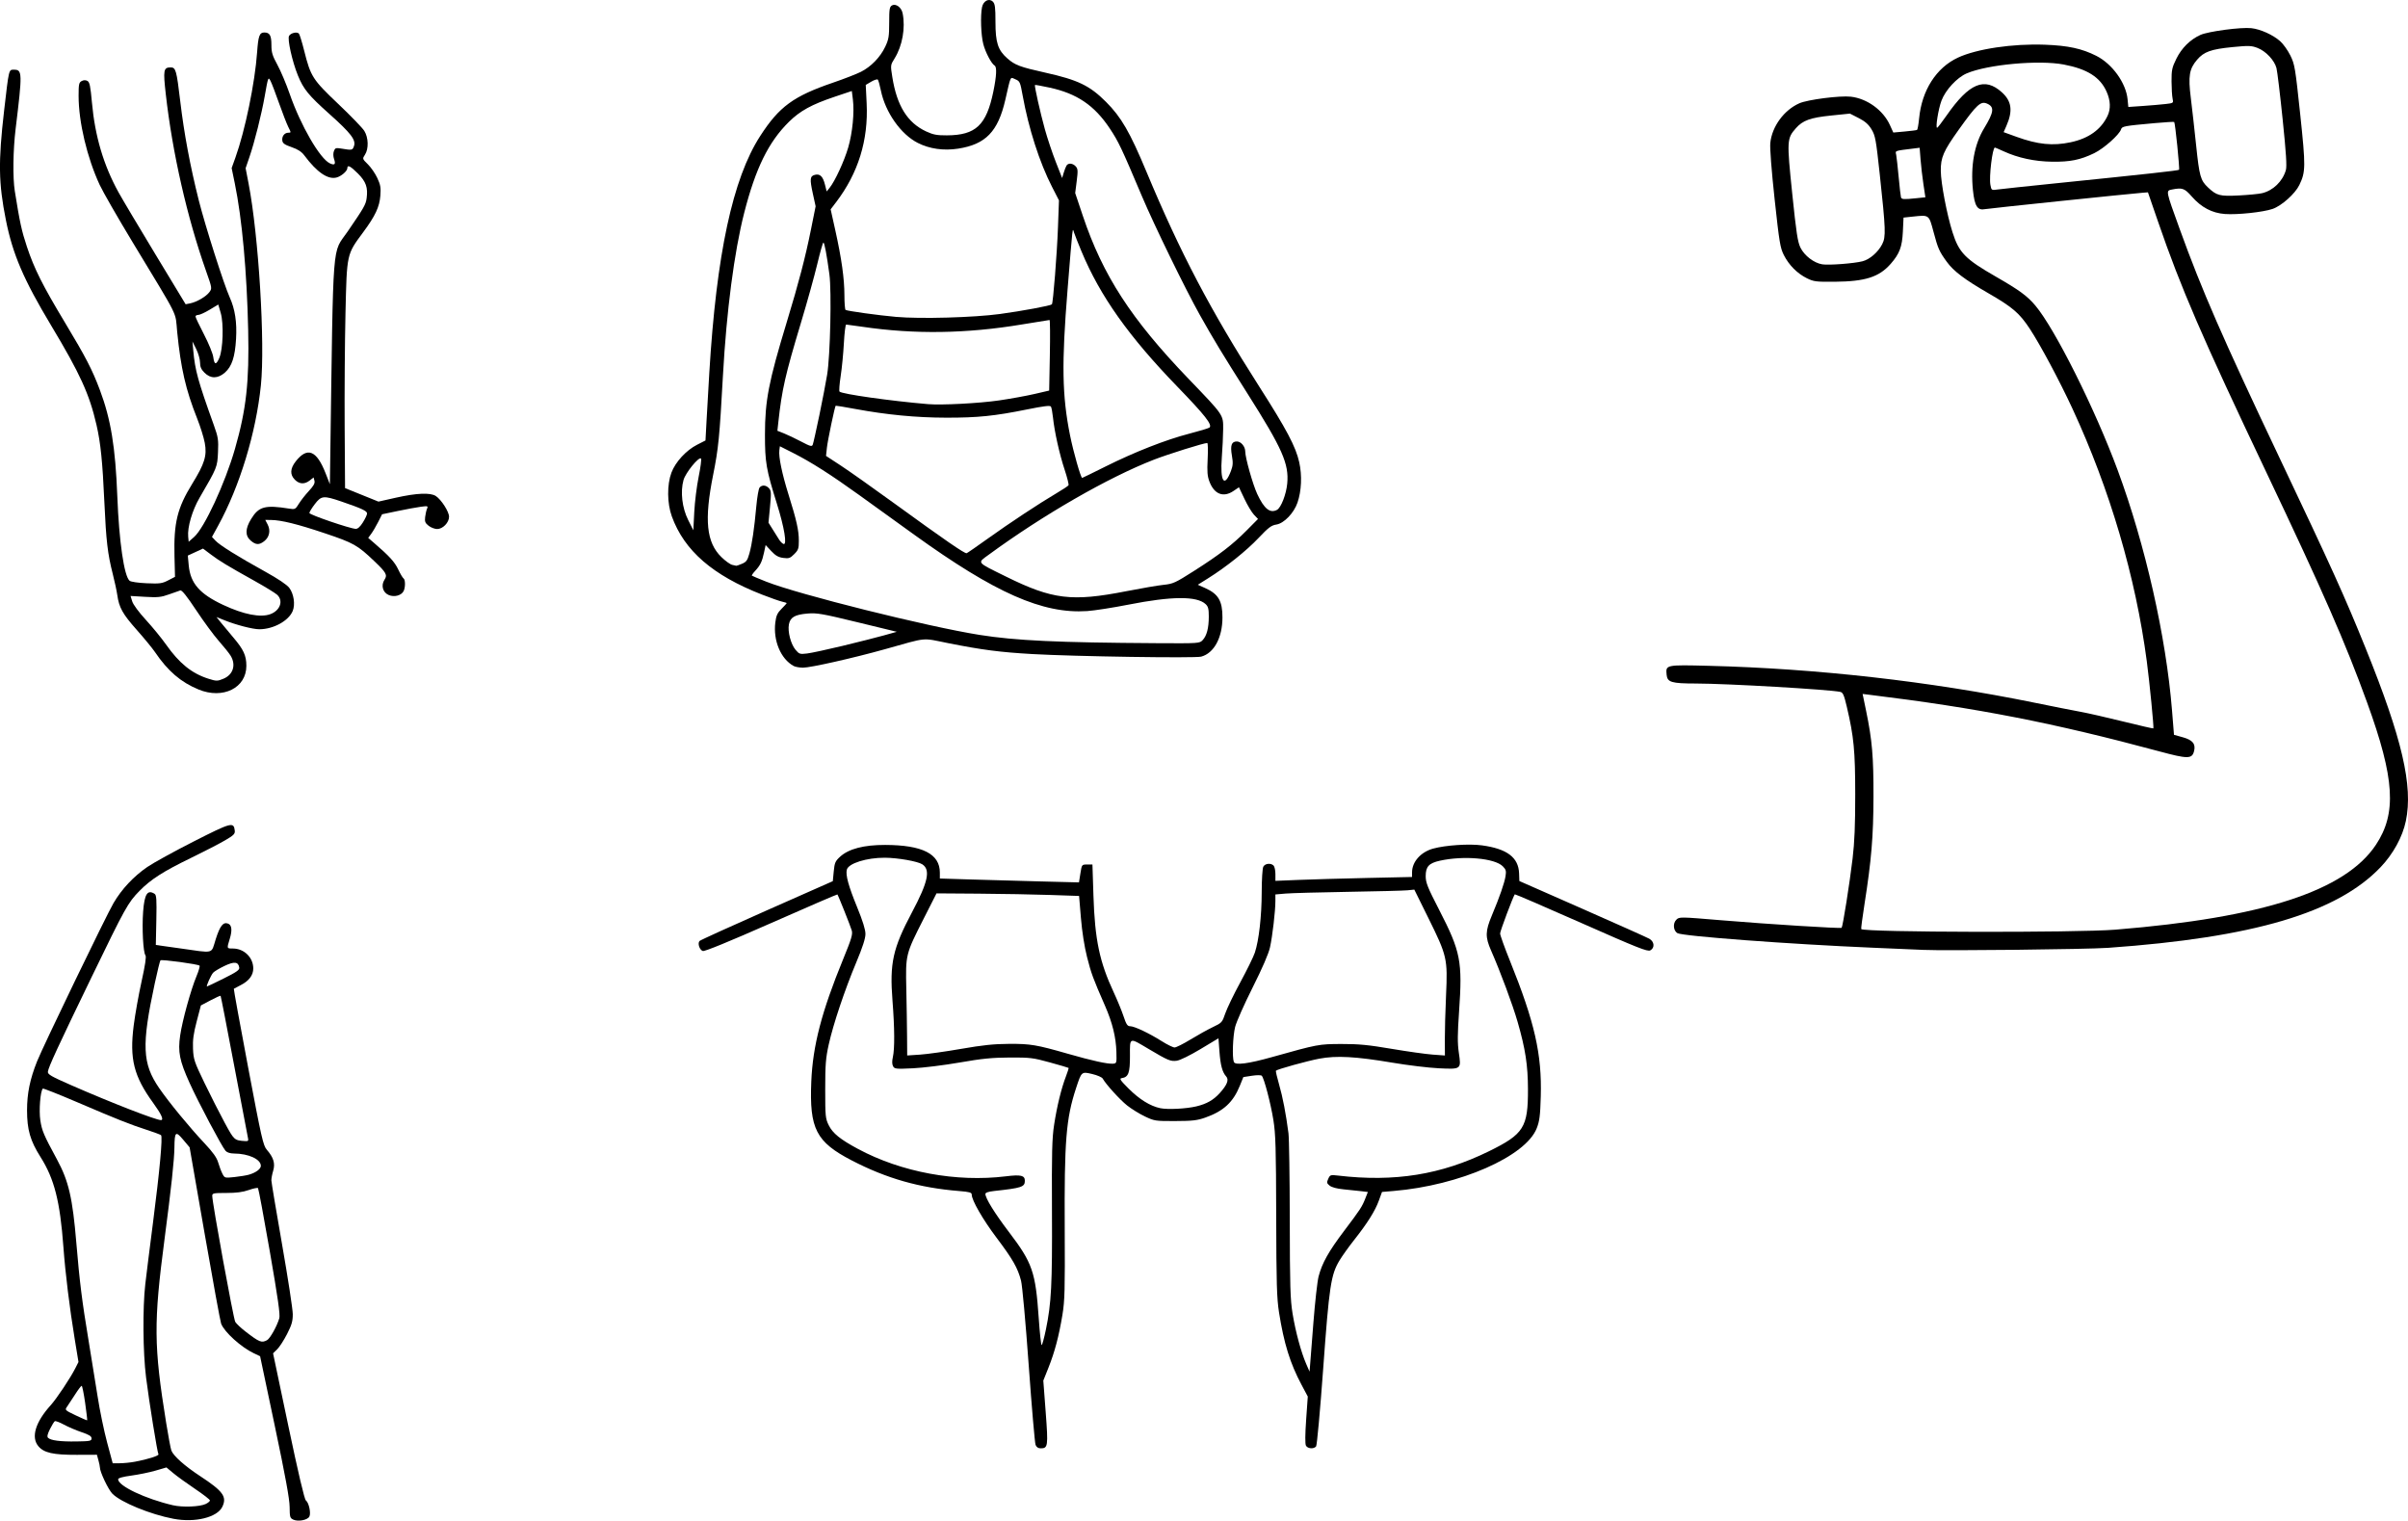 <?xml version="1.0" encoding="UTF-8" standalone="no"?>
<!-- Created with Inkscape (http://www.inkscape.org/) -->

<svg
   width="419.628mm"
   height="264.969mm"
   viewBox="0 0 419.628 264.969"
   version="1.1"
   id="svg5049"
   xml:space="preserve"
   inkscape:version="1.2.2 (b0a8486541, 2022-12-01)"
   sodipodi:docname="icons-physio-kozalla.svg"
   xmlns:inkscape="http://www.inkscape.org/namespaces/inkscape"
   xmlns:sodipodi="http://sodipodi.sourceforge.net/DTD/sodipodi-0.dtd"
   xmlns="http://www.w3.org/2000/svg"
   xmlns:svg="http://www.w3.org/2000/svg"><sodipodi:namedview
     id="namedview5051"
     pagecolor="#ffffff"
     bordercolor="#000000"
     borderopacity="0.25"
     inkscape:showpageshadow="2"
     inkscape:pageopacity="0.0"
     inkscape:pagecheckerboard="0"
     inkscape:deskcolor="#d1d1d1"
     inkscape:document-units="mm"
     showgrid="false"
     inkscape:zoom="0.59241723"
     inkscape:cx="701.3638"
     inkscape:cy="489.51986"
     inkscape:window-width="1534"
     inkscape:window-height="831"
     inkscape:window-x="66"
     inkscape:window-y="32"
     inkscape:window-maximized="1"
     inkscape:current-layer="layer1" /><defs
     id="defs5046" /><g
     inkscape:label="Layer 1"
     inkscape:groupmode="layer"
     id="layer1"
     transform="translate(115.386,-52.532)"><path
       style="fill:#000000;stroke-width:0.265"
       d="m -80.793,172.674 c -3.087,-1.27 -5.346,-3.212 -7.595,-6.53 -0.444,-0.655 -1.871,-2.392 -3.172,-3.859 -2.466,-2.783 -3.076,-3.877 -3.387,-6.073 -0.102,-0.722 -0.461,-2.39 -0.797,-3.706 -0.878,-3.44 -1.149,-5.761 -1.449,-12.378 -0.324,-7.157 -0.655,-10.425 -1.372,-13.54 -1.239,-5.382 -2.853,-8.921 -7.919,-17.359 -4.791,-7.979 -6.683,-12.392 -7.875,-18.36 -1.282,-6.417 -1.342,-10.122 -0.31,-19.05 0.847,-7.33 0.803,-7.144 1.706,-7.144 1.481,0 1.496,0.496 0.3,10.319 -0.45,3.693 -0.514,8.505 -0.145,10.817 0.88,5.508 1.195,6.954 2.115,9.716 1.286,3.859 2.708,6.695 6.622,13.201 3.65,6.067 4.753,8.196 6.096,11.774 1.906,5.076 2.704,9.943 3.034,18.521 0.304,7.874 1.183,13.911 2.143,14.708 0.223,0.185 1.489,0.371 2.959,0.434 2.299,0.1 2.695,0.047 3.76,-0.504 l 1.191,-0.615 -0.089,-3.572 c -0.145,-5.851 0.479,-8.402 3.094,-12.648 2.17,-3.523 2.592,-4.899 2.184,-7.114 -0.173,-0.941 -0.773,-2.862 -1.333,-4.27 -1.984,-4.986 -2.84,-8.7 -3.476,-15.074 -0.373,-3.742 0.576,-1.831 -7.788,-15.663 -2.596,-4.293 -5.167,-8.771 -5.714,-9.951 -2.205,-4.76 -3.675,-10.961 -3.677,-15.506 -9.4e-4,-2.036 0.061,-2.339 0.528,-2.589 0.347,-0.186 0.693,-0.196 1.003,-0.029 0.392,0.21 0.53,0.866 0.794,3.78 0.531,5.861 2.015,10.874 4.623,15.617 0.616,1.12 3.501,5.971 6.412,10.78 l 5.292,8.743 0.794,-0.158 c 1.141,-0.227 2.785,-1.187 3.348,-1.956 0.478,-0.653 0.47,-0.702 -0.591,-3.704 -3.294,-9.32 -5.847,-20.528 -7.006,-30.76 -0.481,-4.247 -0.4,-4.694 0.847,-4.694 0.891,0 1.029,0.492 1.676,5.953 0.659,5.566 1.728,11.274 3.219,17.198 1.119,4.446 4.381,14.676 5.4,16.933 0.923,2.044 1.271,4.333 1.1,7.226 -0.186,3.148 -0.734,4.805 -1.939,5.863 -1.234,1.084 -2.495,1.094 -3.561,0.028 -0.583,-0.583 -0.774,-1.022 -0.777,-1.786 -0.002,-0.557 -0.301,-1.608 -0.664,-2.335 l -0.661,-1.323 0.144,1.573 c 0.318,3.486 0.805,5.252 3.571,12.961 0.771,2.147 0.838,2.582 0.741,4.763 -0.116,2.601 -0.144,2.671 -3.212,7.936 -1.281,2.198 -2.144,5.148 -1.984,6.787 l 0.085,0.879 0.949,-0.836 c 1.788,-1.575 5.404,-9.374 7.118,-15.353 1.973,-6.883 2.502,-11.633 2.302,-20.693 -0.225,-10.181 -1.067,-19.42 -2.331,-25.56 l -0.55,-2.673 0.655,-1.825 c 1.691,-4.711 3.403,-13.018 3.783,-18.361 0.204,-2.864 0.415,-3.44 1.259,-3.44 0.942,0 1.234,0.516 1.234,2.182 0,1.303 0.165,1.848 1.043,3.453 0.574,1.048 1.54,3.335 2.146,5.081 1.907,5.493 5.276,11.302 7.011,12.093 0.833,0.38 1.038,0.159 0.714,-0.77 -0.154,-0.441 -0.165,-0.996 -0.029,-1.365 0.203,-0.548 0.348,-0.603 1.22,-0.458 1.963,0.326 2.016,0.317 2.276,-0.407 0.385,-1.073 -0.494,-2.225 -4.289,-5.618 -3.621,-3.237 -4.502,-4.315 -5.472,-6.693 -0.999,-2.449 -1.875,-6.382 -1.541,-6.916 0.316,-0.504 1.358,-0.746 1.708,-0.396 0.126,0.126 0.542,1.476 0.924,2.999 1.126,4.493 1.47,5.029 5.942,9.273 2.176,2.065 4.218,4.177 4.537,4.693 0.725,1.173 0.777,3.125 0.111,4.142 -0.468,0.714 -0.467,0.717 0.515,1.685 0.541,0.533 1.28,1.608 1.642,2.39 0.551,1.187 0.637,1.691 0.526,3.07 -0.158,1.969 -0.881,3.511 -2.969,6.335 -2.923,3.953 -2.865,3.686 -3.109,14.139 -0.117,4.999 -0.181,13.902 -0.143,19.785 l 0.069,10.696 2.91,1.176 2.91,1.176 3.043,-0.683 c 3.626,-0.813 6.006,-0.912 6.957,-0.289 0.954,0.625 2.304,2.738 2.304,3.607 0,1.016 -1.088,2.142 -2.068,2.142 -0.424,0 -1.095,-0.255 -1.492,-0.567 -0.602,-0.473 -0.702,-0.725 -0.608,-1.521 0.062,-0.525 0.212,-1.181 0.333,-1.459 0.204,-0.47 0.129,-0.493 -1.082,-0.333 -0.716,0.095 -2.528,0.428 -4.028,0.741 l -2.727,0.569 -0.678,1.339 c -0.373,0.736 -0.917,1.662 -1.21,2.058 l -0.532,0.719 1.024,0.881 c 2.667,2.297 3.585,3.303 4.2,4.603 0.366,0.774 0.785,1.481 0.93,1.57 0.339,0.209 0.342,1.609 0.005,2.238 -0.405,0.757 -1.616,1.07 -2.578,0.665 -1.043,-0.439 -1.388,-1.68 -0.74,-2.669 0.542,-0.827 0.319,-1.235 -1.764,-3.222 -2.936,-2.802 -3.61,-3.183 -8.599,-4.859 -4.799,-1.612 -7.626,-2.311 -9.416,-2.33 l -0.999,-0.011 0.42,0.813 c 0.537,1.038 0.301,2.183 -0.595,2.888 -0.884,0.696 -1.472,0.672 -2.363,-0.095 -0.99,-0.851 -0.969,-2.055 0.066,-3.755 1.335,-2.193 2.43,-2.491 6.663,-1.814 0.986,0.158 1.067,0.116 1.662,-0.854 0.344,-0.561 1.13,-1.562 1.747,-2.226 0.837,-0.9 1.083,-1.352 0.971,-1.782 l -0.151,-0.576 -0.667,0.525 c -0.896,0.705 -1.807,0.661 -2.592,-0.124 -0.89,-0.89 -0.837,-1.95 0.16,-3.217 2.01,-2.554 3.622,-1.912 5.181,2.064 l 0.756,1.93 0.07,-4.892 c 0.558,-38.875 0.265,-35.105 3.048,-39.168 2.846,-4.155 3.139,-4.67 3.286,-5.765 0.251,-1.875 -0.11,-2.902 -1.514,-4.307 -1.307,-1.307 -1.847,-1.582 -1.847,-0.942 0,0.508 -1.075,1.433 -1.904,1.639 -1.51,0.375 -3.406,-0.931 -5.581,-3.842 -0.496,-0.665 -1.125,-1.075 -2.226,-1.455 -1.206,-0.416 -1.553,-0.659 -1.621,-1.139 -0.106,-0.746 0.375,-1.375 1.05,-1.375 0.493,0 0.493,-0.018 -0.002,-0.992 -0.277,-0.546 -1.007,-2.421 -1.622,-4.167 -0.615,-1.746 -1.275,-3.473 -1.465,-3.836 -0.417,-0.796 -0.43,-0.762 -1.03,2.646 -0.553,3.142 -1.769,7.985 -2.653,10.565 l -0.673,1.966 0.514,2.665 c 1.758,9.113 2.902,27.852 2.147,35.174 -0.856,8.303 -3.691,17.607 -7.456,24.466 l -1.068,1.946 0.617,0.659 c 0.747,0.798 3.898,2.761 8.653,5.39 2.247,1.243 3.78,2.273 4.2,2.824 0.79,1.036 1.067,2.903 0.597,4.036 -0.715,1.725 -3.376,3.178 -5.822,3.178 -1.132,0 -4.044,-0.751 -6.047,-1.559 l -1.417,-0.572 0.801,0.999 c 0.441,0.55 1.402,1.703 2.135,2.564 1.786,2.096 2.273,3.151 2.276,4.937 0.007,3.857 -4.08,5.881 -8.338,4.129 z m 4.346,-1.872 c 1.693,-0.708 2.226,-2.412 1.252,-4.009 -0.27,-0.443 -1.193,-1.596 -2.05,-2.562 -0.857,-0.966 -2.63,-3.372 -3.939,-5.347 -1.644,-2.48 -2.504,-3.553 -2.778,-3.47 -0.218,0.067 -1.111,0.379 -1.984,0.694 -1.365,0.492 -1.945,0.551 -4.138,0.422 l -2.551,-0.15 0.291,0.947 c 0.17,0.553 1.163,1.897 2.385,3.228 1.152,1.255 2.73,3.183 3.507,4.286 2.316,3.285 4.491,5.04 7.386,5.958 1.384,0.439 1.574,0.439 2.62,0.002 z m 8.2,-11.262 c 1.702,-0.647 2.28,-2.34 1.152,-3.375 -0.327,-0.301 -2.084,-1.377 -3.903,-2.393 -4.889,-2.73 -6.071,-3.444 -7.616,-4.602 l -1.398,-1.048 -1.323,0.611 -1.323,0.611 0.163,1.72 c 0.295,3.115 1.899,4.953 5.996,6.873 3.591,1.683 6.537,2.255 8.251,1.604 z m 16.101,-15.98 c 0.4,-0.633 0.728,-1.335 0.728,-1.558 0,-0.438 -0.939,-0.874 -4.481,-2.083 -3.115,-1.063 -3.496,-1.025 -4.635,0.467 -0.516,0.676 -0.938,1.368 -0.938,1.539 0,0.303 7.025,2.706 8.07,2.761 0.352,0.018 0.772,-0.357 1.257,-1.124 z m -25.016,-28.679 c 0.641,-1.505 0.78,-5.957 0.243,-7.804 l -0.431,-1.482 -1.504,0.906 c -0.827,0.498 -1.72,0.906 -1.983,0.906 -0.263,0 -0.479,0.125 -0.479,0.277 0,0.153 0.663,1.552 1.473,3.109 0.81,1.557 1.54,3.337 1.622,3.956 0.184,1.387 0.507,1.427 1.059,0.132 z"
       id="path5276" /><path
       style="fill:#000000;stroke-width:0.265"
       d="m 65.077,304.312 c -0.132,-0.327 -0.67,-6.569 -1.194,-13.871 -0.541,-7.526 -1.121,-13.916 -1.339,-14.755 -0.577,-2.215 -1.434,-3.719 -4.257,-7.465 -2.414,-3.205 -4.335,-6.542 -4.335,-7.531 0,-0.364 -0.388,-0.474 -2.183,-0.618 -6.941,-0.558 -12.651,-2.184 -18.723,-5.332 -6.219,-3.224 -7.394,-5.511 -7.054,-13.73 0.26,-6.279 1.799,-12.188 5.571,-21.385 1.436,-3.503 1.672,-4.293 1.481,-4.961 -0.213,-0.744 -2.353,-6.107 -2.503,-6.274 -0.038,-0.042 -5.217,2.194 -11.51,4.969 -7.402,3.264 -11.617,4.989 -11.94,4.887 -0.579,-0.184 -0.956,-1.36 -0.563,-1.753 0.148,-0.148 5.431,-2.552 11.741,-5.342 l 11.473,-5.074 0.163,-1.698 c 0.145,-1.512 0.266,-1.793 1.106,-2.563 1.496,-1.371 4.145,-2.063 7.859,-2.052 6.488,0.019 9.525,1.554 9.525,4.815 v 1.034 l 5.358,0.168 c 2.947,0.092 8.402,0.245 12.122,0.339 l 6.765,0.171 0.247,-1.558 c 0.247,-1.558 0.247,-1.558 1.173,-1.558 h 0.926 l 0.175,5.424 c 0.248,7.681 1.057,11.541 3.53,16.841 0.621,1.332 1.391,3.207 1.711,4.167 0.478,1.436 0.683,1.746 1.155,1.746 0.737,2.6e-4 3.312,1.219 5.518,2.613 0.95,0.6 1.953,1.09 2.228,1.089 0.275,-7.9e-4 1.523,-0.626 2.772,-1.389 1.249,-0.763 3.001,-1.735 3.893,-2.159 1.566,-0.745 1.64,-0.826 2.161,-2.37 0.297,-0.879 1.48,-3.33 2.63,-5.446 1.15,-2.116 2.286,-4.435 2.526,-5.153 0.711,-2.133 1.192,-6.372 1.198,-10.552 0.003,-2.186 0.126,-4.146 0.279,-4.432 0.306,-0.572 1.304,-0.68 1.79,-0.194 0.175,0.175 0.318,0.845 0.318,1.491 v 1.173 l 4.035,-0.166 c 2.219,-0.091 7.577,-0.243 11.906,-0.338 l 7.871,-0.172 5.3e-4,-0.822 c 7.9e-4,-1.82 1.521,-3.529 3.665,-4.121 2.158,-0.596 6.258,-0.871 8.493,-0.57 4.383,0.59 6.396,2.103 6.494,4.879 l 0.047,1.34 10.957,4.823 c 6.026,2.653 11.285,5.006 11.685,5.229 0.899,0.502 0.993,1.593 0.173,2.032 -0.475,0.254 -2.204,-0.433 -12.048,-4.788 -6.322,-2.797 -11.525,-5.039 -11.564,-4.984 -0.328,0.468 -2.557,6.418 -2.557,6.824 0,0.288 0.774,2.443 1.721,4.788 4.303,10.665 5.574,16.256 5.365,23.599 -0.096,3.375 -0.213,4.298 -0.704,5.555 -1.921,4.918 -13.438,9.965 -24.941,10.93 l -2.022,0.17 -0.556,1.524 c -0.655,1.797 -1.983,3.91 -4.301,6.846 -0.925,1.172 -2.069,2.77 -2.541,3.552 -1.51,2.5 -1.806,4.458 -2.851,18.859 -0.531,7.325 -1.083,13.375 -1.237,13.56 -0.407,0.49 -1.478,0.408 -1.768,-0.136 -0.16,-0.299 -0.148,-1.939 0.034,-4.512 l 0.285,-4.042 -1.097,-2.06 c -1.98,-3.715 -3.061,-7.196 -3.915,-12.596 -0.39,-2.471 -0.465,-5.01 -0.492,-16.801 -0.027,-11.859 -0.1,-14.309 -0.495,-16.751 -0.477,-2.944 -1.616,-7.28 -2.021,-7.69 -0.13,-0.132 -0.867,-0.132 -1.719,0 l -1.49,0.231 -0.619,1.527 c -1.159,2.86 -2.835,4.405 -5.987,5.522 -1.436,0.509 -2.248,0.603 -5.27,0.613 -3.459,0.011 -3.626,-0.014 -5.292,-0.808 -0.946,-0.451 -2.339,-1.312 -3.096,-1.914 -1.259,-1.001 -3.684,-3.673 -4.247,-4.681 -0.128,-0.229 -0.939,-0.583 -1.803,-0.787 -1.895,-0.448 -1.879,-0.462 -2.838,2.452 -1.747,5.307 -2.058,9.167 -1.977,24.535 0.056,10.608 0.004,12.534 -0.404,14.996 -0.616,3.714 -1.344,6.464 -2.436,9.198 l -0.892,2.233 0.415,5.502 c 0.45,5.957 0.401,6.304 -0.885,6.304 -0.411,0 -0.72,-0.21 -0.875,-0.595 z m 48.41,-21.233 c 0.283,-3.638 0.694,-7.3 0.913,-8.138 0.609,-2.321 1.75,-4.356 4.446,-7.924 2.843,-3.764 3.123,-4.192 3.706,-5.677 l 0.433,-1.101 -1.245,-0.149 c -0.685,-0.082 -2.054,-0.226 -3.041,-0.32 -1.105,-0.105 -2.017,-0.35 -2.372,-0.637 -0.512,-0.415 -0.539,-0.546 -0.245,-1.192 0.315,-0.691 0.395,-0.718 1.71,-0.563 9.848,1.161 17.979,-0.15 26.301,-4.241 6.073,-2.986 6.809,-4.157 6.792,-10.805 -0.011,-4.184 -0.445,-7.013 -1.802,-11.726 -0.864,-3 -2.982,-8.696 -4.629,-12.45 -1.037,-2.362 -1.013,-3.359 0.145,-6.119 1.349,-3.216 2.181,-5.607 2.378,-6.835 0.145,-0.908 0.074,-1.162 -0.483,-1.719 -1.411,-1.411 -6.787,-1.89 -10.949,-0.975 -1.918,0.421 -2.482,1.029 -2.482,2.677 0,1.155 0.311,1.934 2.364,5.921 3.733,7.251 4.062,8.938 3.452,17.677 -0.275,3.938 -0.285,5.511 -0.045,7.158 0.43,2.947 0.455,2.928 -3.517,2.739 -1.748,-0.083 -5.382,-0.523 -8.074,-0.978 -6.36,-1.074 -9.741,-1.258 -12.727,-0.694 -2.122,0.401 -7.289,1.835 -7.548,2.094 -0.064,0.064 0.183,1.145 0.547,2.403 0.636,2.193 1.195,5.103 1.635,8.498 0.113,0.873 0.215,7.66 0.227,15.081 0.018,11.597 0.087,13.896 0.49,16.354 0.518,3.157 1.475,6.691 2.372,8.759 l 0.584,1.345 0.076,-0.926 c 0.042,-0.509 0.307,-3.903 0.59,-7.541 z m -46.609,1.124 c 0.951,-4.606 1.115,-7.827 1.055,-20.627 -0.048,-10.296 0.013,-12.699 0.381,-15.084 0.5,-3.23 1.25,-6.3 2.047,-8.374 0.3,-0.782 0.511,-1.457 0.468,-1.5 -0.043,-0.043 -1.507,-0.473 -3.253,-0.954 -2.943,-0.812 -3.453,-0.874 -7.01,-0.857 -3.072,0.015 -4.811,0.188 -8.731,0.871 -2.692,0.469 -6.34,0.921 -8.107,1.005 -3.002,0.143 -3.23,0.119 -3.489,-0.365 -0.181,-0.338 -0.193,-0.879 -0.036,-1.559 0.335,-1.446 0.313,-5.075 -0.06,-9.854 -0.512,-6.55 0.05,-9.098 3.398,-15.402 2.809,-5.291 3.262,-7.401 1.796,-8.362 -0.799,-0.524 -4.277,-1.135 -6.52,-1.147 -3.167,-0.017 -6.343,0.977 -6.63,2.075 -0.243,0.929 0.285,2.859 1.779,6.504 0.989,2.415 1.464,3.94 1.464,4.703 -2.2e-4,0.781 -0.49,2.299 -1.591,4.931 -2.034,4.862 -4.018,10.777 -4.804,14.321 -0.526,2.372 -0.616,3.513 -0.616,7.805 0,4.726 0.037,5.102 0.615,6.276 0.689,1.399 1.996,2.459 5.074,4.113 7.559,4.063 17.167,5.845 25.802,4.784 2.633,-0.324 3.307,-0.16 3.298,0.801 -0.01,1.054 -0.567,1.237 -5.354,1.758 -1.004,0.109 -1.521,0.285 -1.521,0.517 0,0.748 1.621,3.369 4.102,6.63 4.099,5.389 4.639,6.949 5.191,14.988 0.178,2.593 0.407,4.715 0.508,4.715 0.101,0 0.436,-1.22 0.744,-2.712 z M 93.11,245.315 c 1.776,-0.422 2.966,-1.099 4.065,-2.316 1.288,-1.425 1.635,-2.319 1.121,-2.887 -0.671,-0.741 -0.997,-1.943 -1.175,-4.334 l -0.173,-2.321 -3.142,1.888 c -1.826,1.097 -3.553,1.943 -4.124,2.02 -1.078,0.145 -1.519,-0.039 -4.905,-2.051 -3.427,-2.036 -3.261,-2.097 -3.252,1.199 0.008,2.99 -0.259,3.709 -1.44,3.887 -0.448,0.068 -0.252,0.365 1.201,1.816 1.897,1.894 3.775,3.055 5.534,3.421 1.281,0.267 4.51,0.102 6.291,-0.321 z M 79.164,235.851 c -0.073,-2.584 -0.698,-5.122 -1.989,-8.07 -2.094,-4.783 -2.399,-5.609 -3.13,-8.495 -0.458,-1.806 -0.868,-4.421 -1.064,-6.786 l -0.32,-3.847 -5.055,-0.173 c -2.78,-0.095 -8.37,-0.197 -12.422,-0.226 l -7.367,-0.052 -2.216,4.366 c -3.181,6.267 -3.181,6.268 -3.049,12.303 0.061,2.765 0.12,6.501 0.132,8.303 l 0.022,3.276 2.249,-0.148 c 1.237,-0.082 4.452,-0.532 7.144,-1.002 3.737,-0.652 5.708,-0.858 8.334,-0.872 3.77,-0.019 4.797,0.153 10.319,1.737 4.201,1.205 6.839,1.785 7.805,1.717 0.648,-0.046 0.66,-0.087 0.606,-2.031 z m 27.176,0.862 c 7.95,-2.226 8.085,-2.251 12.039,-2.263 2.993,-0.009 4.669,0.152 8.731,0.841 2.765,0.469 5.989,0.922 7.164,1.007 l 2.137,0.155 -0.015,-2.748 c -0.008,-1.511 0.088,-5.01 0.214,-7.775 0.29,-6.345 0.176,-6.84 -3.079,-13.425 l -2.452,-4.958 -1.191,0.12 c -0.655,0.066 -5.298,0.186 -10.319,0.268 -5.02,0.081 -9.932,0.217 -10.914,0.301 l -1.786,0.154 v 1.174 c 0,1.725 -0.505,6.057 -0.936,8.033 -0.243,1.113 -1.313,3.588 -3.031,7.011 -1.461,2.91 -2.832,6.001 -3.048,6.869 -0.398,1.598 -0.533,5.29 -0.224,6.096 0.236,0.616 2.459,0.332 6.71,-0.858 z"
       id="path5345" /><path
       style="fill:#000000;stroke-width:0.265"
       d="m -85.143,317.185 c -4.04,-0.766 -9.143,-2.855 -10.649,-4.361 -0.72,-0.72 -2.181,-3.791 -2.185,-4.593 -7.93e-4,-0.18 -0.119,-0.751 -0.262,-1.267 l -0.261,-0.939 -3.508,0.013 c -4.106,0.015 -5.72,-0.346 -6.69,-1.499 -1.313,-1.561 -0.522,-4.194 2.151,-7.152 1.041,-1.152 3.433,-4.745 4.29,-6.442 l 0.547,-1.083 -0.648,-3.944 c -0.908,-5.528 -1.638,-11.465 -1.981,-16.115 -0.586,-7.944 -1.581,-11.855 -3.987,-15.66 -1.794,-2.838 -2.348,-4.757 -2.348,-8.138 0,-2.949 0.505,-5.417 1.747,-8.531 1.05,-2.631 12.036,-25.377 13.317,-27.571 1.422,-2.434 3.506,-4.661 5.898,-6.301 1.058,-0.725 4.702,-2.73 8.098,-4.453 6.54,-3.321 6.953,-3.431 7.137,-1.902 0.071,0.591 -0.154,0.818 -1.72,1.733 -0.991,0.579 -3.647,1.949 -5.903,3.045 -4.866,2.365 -7.019,3.744 -8.991,5.76 -1.996,2.041 -2.451,2.859 -8.365,15.07 -5.852,12.081 -7.499,15.648 -7.586,16.429 -0.051,0.46 0.57,0.817 4.173,2.392 6.958,3.043 14.653,6.035 15.522,6.035 0.551,0 0.099,-1.004 -1.35,-2.999 -3.377,-4.648 -4.133,-7.655 -3.39,-13.49 0.244,-1.918 0.864,-5.382 1.376,-7.698 0.63,-2.847 0.847,-4.312 0.671,-4.525 -0.396,-0.478 -0.621,-4.721 -0.404,-7.619 0.23,-3.066 0.755,-3.882 1.994,-3.099 0.331,0.209 0.381,0.958 0.307,4.582 l -0.089,4.332 4.059,0.57 c 6.321,0.888 5.524,1.089 6.39,-1.607 0.749,-2.33 1.294,-3.01 2.149,-2.682 0.638,0.245 0.74,1.154 0.294,2.616 -0.536,1.756 -0.547,1.72 0.53,1.72 1.955,0 3.556,1.561 3.558,3.47 0.001,1.192 -0.749,2.185 -2.207,2.92 -0.605,0.305 -1.136,0.586 -1.18,0.625 -0.045,0.039 1.074,6.186 2.485,13.66 2.351,12.449 2.625,13.657 3.269,14.397 1.173,1.349 1.484,2.385 1.102,3.657 -0.18,0.6 -0.322,1.357 -0.314,1.681 0.008,0.324 0.849,5.357 1.87,11.184 1.021,5.827 1.857,11.277 1.86,12.111 0.003,1.236 -0.18,1.876 -0.992,3.466 -0.548,1.072 -1.321,2.269 -1.719,2.658 l -0.723,0.708 2.667,12.678 c 1.734,8.243 2.802,12.776 3.052,12.959 0.525,0.384 0.918,2.226 0.601,2.819 -0.322,0.601 -1.943,0.911 -2.778,0.531 -0.591,-0.269 -0.642,-0.443 -0.655,-2.216 -0.01,-1.379 -0.74,-5.368 -2.58,-14.093 l -2.567,-12.169 -1.05,-0.495 c -2.241,-1.055 -5.173,-3.701 -5.743,-5.183 -0.143,-0.372 -1.437,-7.437 -2.875,-15.699 l -2.615,-15.023 -1.124,-1.333 c -1.319,-1.565 -1.49,-1.414 -1.525,1.348 -0.027,2.205 -0.552,7.077 -1.709,15.875 -1.931,14.685 -1.897,18.704 0.272,32.134 0.375,2.321 0.781,4.483 0.903,4.803 0.361,0.949 2.333,2.703 5.016,4.462 3.997,2.62 4.703,3.595 3.869,5.343 -0.882,1.849 -4.755,2.804 -8.499,2.094 z m 5.613,-2.586 c 0.397,-0.19 0.726,-0.465 0.73,-0.611 0.004,-0.146 -1.164,-1.052 -2.596,-2.014 -1.432,-0.962 -3.138,-2.197 -3.793,-2.744 l -1.19,-0.994 -1.896,0.552 c -1.043,0.304 -2.938,0.693 -4.211,0.866 -1.519,0.206 -2.315,0.428 -2.315,0.647 0,1.153 4.741,3.402 9.525,4.518 1.693,0.395 4.703,0.28 5.745,-0.219 z m -12.329,-7.361 c 2.241,-0.421 4.235,-1.054 4.085,-1.298 -0.203,-0.329 -1.62,-9.119 -2.158,-13.384 -0.548,-4.345 -0.611,-12.087 -0.133,-16.272 0.175,-1.528 0.786,-6.41 1.359,-10.848 1.146,-8.878 1.69,-14.822 1.382,-15.1 -0.11,-0.099 -1.212,-0.509 -2.448,-0.911 -3.014,-0.979 -5.138,-1.823 -12.117,-4.811 -3.245,-1.389 -5.959,-2.465 -6.033,-2.392 -0.437,0.437 -0.701,3.821 -0.433,5.55 0.281,1.814 0.574,2.502 2.909,6.816 2.028,3.747 2.711,6.701 3.365,14.552 0.552,6.63 1.004,10.24 2.121,16.933 0.498,2.983 1.209,7.388 1.582,9.79 0.372,2.401 1.116,6.003 1.653,8.004 l 0.976,3.638 h 1.233 c 0.678,0 1.874,-0.12 2.658,-0.268 z m -7.571,-4.065 c 0,-0.375 -0.423,-0.638 -1.735,-1.08 -0.954,-0.321 -2.343,-0.915 -3.086,-1.32 -0.743,-0.405 -1.455,-0.671 -1.582,-0.593 -0.127,0.078 -0.508,0.697 -0.847,1.375 -0.435,0.87 -0.533,1.316 -0.335,1.514 0.464,0.464 2.141,0.681 4.938,0.639 2.396,-0.036 2.646,-0.087 2.646,-0.536 z m -1.119,-6.189 c -0.232,-1.635 -0.504,-2.973 -0.606,-2.973 -0.101,0 -0.62,0.685 -1.152,1.521 -0.532,0.837 -1.158,1.788 -1.39,2.113 -0.416,0.583 -0.394,0.605 1.508,1.517 1.062,0.509 1.96,0.896 1.996,0.86 0.036,-0.036 -0.124,-1.403 -0.356,-3.038 z m 31.696,-10.92 c 0.531,-0.284 1.734,-2.435 2.14,-3.825 0.175,-0.598 -0.238,-3.503 -1.654,-11.644 -1.038,-5.966 -1.962,-10.929 -2.055,-11.029 -0.093,-0.099 -0.819,0.049 -1.614,0.331 -1.032,0.365 -2.148,0.511 -3.903,0.511 -2.237,0 -2.458,0.045 -2.458,0.502 0,1.224 3.693,21.448 4.011,21.966 0.195,0.318 1.004,1.078 1.798,1.689 2.416,1.86 2.783,2.007 3.734,1.498 z m -3.146,-28.844 c 1.194,-0.342 2.07,-0.992 2.07,-1.534 0,-1.149 -2.135,-2.135 -4.655,-2.15 -0.692,-0.004 -1.233,-0.174 -1.496,-0.469 -0.636,-0.713 -4.771,-8.518 -6.268,-11.831 -1.756,-3.884 -2.056,-5.397 -1.64,-8.27 0.373,-2.579 1.853,-7.947 2.85,-10.337 0.382,-0.915 0.619,-1.739 0.528,-1.83 -0.266,-0.266 -6.63,-1.129 -6.816,-0.924 -0.092,0.102 -0.538,1.911 -0.991,4.021 -2.315,10.783 -2.18,13.959 0.774,18.248 1.713,2.487 5.22,6.754 7.878,9.586 1.507,1.606 2.155,2.517 2.407,3.387 0.19,0.655 0.52,1.531 0.735,1.947 0.385,0.747 0.41,0.754 2.102,0.573 0.942,-0.101 2.078,-0.288 2.524,-0.416 z m -0.176,-6.403 c -0.077,-0.327 -1.16,-6.013 -2.408,-12.634 -1.248,-6.621 -2.31,-12.079 -2.36,-12.129 -0.05,-0.05 -0.844,0.307 -1.764,0.794 l -1.673,0.885 -0.728,2.778 c -0.559,2.134 -0.708,3.24 -0.643,4.769 0.08,1.848 0.222,2.274 1.997,5.953 1.051,2.179 2.634,5.295 3.517,6.924 1.674,3.09 1.674,3.089 3.601,3.216 0.495,0.033 0.576,-0.065 0.461,-0.556 z m -4.23,-27.78 c 2.219,-1.104 2.776,-1.491 2.715,-1.891 -0.156,-1.035 -0.865,-1.117 -2.58,-0.297 -0.884,0.423 -1.772,0.954 -1.973,1.18 -0.39,0.44 -1.263,2.396 -1.069,2.396 0.064,0 1.372,-0.625 2.907,-1.388 z"
       id="path5414" /><path
       style="fill:#000000;stroke-width:0.265"
       d="m 219.71,218.048 c -1.091,-0.049 -5.02,-0.218 -8.731,-0.374 -14.412,-0.609 -33.224,-2.013 -34.065,-2.544 -0.708,-0.447 -0.805,-1.703 -0.18,-2.329 0.521,-0.521 0.565,-0.52 7.919,0.094 8.128,0.679 20.731,1.469 20.891,1.309 0.202,-0.202 1.399,-7.761 1.911,-12.068 0.34,-2.855 0.463,-5.864 0.458,-11.182 -0.007,-7.653 -0.235,-10.025 -1.47,-15.285 -0.476,-2.027 -0.672,-2.474 -1.129,-2.573 -1.925,-0.418 -19.738,-1.451 -25.159,-1.459 -4.294,-0.006 -4.983,-0.214 -5.111,-1.542 -0.167,-1.728 -0.152,-1.731 7.36,-1.543 18.78,0.47 38.536,2.706 56.753,6.426 3.201,0.654 6.83,1.372 8.064,1.595 1.234,0.224 4.566,0.982 7.406,1.685 2.84,0.703 5.199,1.243 5.243,1.199 0.115,-0.115 -0.662,-8.045 -1.146,-11.703 -1.944,-14.695 -6.414,-29.886 -12.95,-44.005 -2.256,-4.875 -5.608,-11.147 -7.451,-13.942 -1.786,-2.71 -3.011,-3.76 -7.208,-6.179 -4.118,-2.374 -6.055,-3.838 -7.242,-5.473 -1.326,-1.827 -1.535,-2.298 -2.318,-5.23 -0.803,-3.007 -0.737,-2.958 -3.586,-2.653 l -1.637,0.175 -0.114,2.43 c -0.125,2.666 -0.581,3.875 -2.121,5.629 -2.022,2.303 -4.425,3.073 -9.733,3.12 -3.28,0.029 -3.678,-0.021 -4.874,-0.61 -1.673,-0.824 -3.125,-2.284 -4.015,-4.039 -0.635,-1.253 -0.794,-2.219 -1.607,-9.732 -0.547,-5.057 -0.844,-8.914 -0.753,-9.797 0.296,-2.884 2.384,-5.735 5.07,-6.923 1.448,-0.64 7.108,-1.363 8.973,-1.145 2.844,0.332 5.622,2.35 6.8,4.941 l 0.593,1.304 1.984,-0.179 c 1.091,-0.098 2.062,-0.224 2.156,-0.278 0.094,-0.054 0.255,-0.963 0.358,-2.018 0.473,-4.883 2.978,-8.805 6.749,-10.57 3.276,-1.533 9.524,-2.464 15.15,-2.258 4.057,0.148 6.475,0.671 8.984,1.942 2.783,1.41 5.171,4.73 5.444,7.567 l 0.129,1.34 2.543,-0.176 c 1.398,-0.097 3.173,-0.25 3.944,-0.339 1.393,-0.161 1.401,-0.167 1.229,-0.95 -0.095,-0.433 -0.178,-1.784 -0.183,-3.001 -0.009,-1.965 0.085,-2.406 0.833,-3.926 0.925,-1.88 2.412,-3.354 4.196,-4.162 1.364,-0.617 7.107,-1.379 8.882,-1.177 1.601,0.182 3.742,1.149 5.013,2.265 0.536,0.471 1.337,1.592 1.781,2.493 0.762,1.548 0.855,2.104 1.712,10.199 0.973,9.2 0.963,10.08 -0.149,12.376 -0.737,1.523 -3.096,3.63 -4.664,4.165 -1.666,0.569 -6.1,1.041 -8.3,0.884 -2.234,-0.16 -4.116,-1.151 -5.772,-3.04 -1.271,-1.449 -1.655,-1.585 -3.459,-1.225 -1.084,0.217 -1.107,0.103 1.34,6.861 3.881,10.722 7.499,19.021 17.234,39.535 9.348,19.698 11.558,24.581 15.183,33.554 6.362,15.747 8.277,23.969 7.004,30.079 -0.579,2.781 -2.207,5.753 -4.417,8.066 -7.587,7.941 -22.156,12.251 -47.464,14.041 -3.736,0.264 -28.312,0.536 -32.279,0.357 z m 33.602,-3.525 c 25.673,-2.087 40.01,-6.762 45.339,-14.783 3.652,-5.496 3.28,-11.529 -1.523,-24.76 -3.805,-10.479 -7.625,-19.206 -17.622,-40.25 -11.182,-23.54 -14.821,-31.962 -18.804,-43.524 l -1.778,-5.159 -0.888,0.067 c -2.119,0.16 -26.882,2.735 -27.501,2.86 -1.322,0.267 -1.819,-0.512 -2.107,-3.3 -0.436,-4.235 0.24,-7.98 1.95,-10.794 1.701,-2.8 1.818,-3.697 0.556,-4.272 -1.145,-0.522 -1.808,0.081 -4.992,4.538 -2.669,3.737 -3.141,4.826 -3.116,7.193 0.022,2.129 1.061,7.562 2.038,10.653 1.129,3.573 2.195,4.666 7.561,7.749 4.097,2.353 5.484,3.371 6.894,5.054 3.436,4.104 10.385,18.004 14.332,28.671 4.816,13.012 8.438,29.019 9.467,41.84 l 0.343,4.269 1.547,0.43 c 1.706,0.474 2.266,1.161 1.956,2.398 -0.351,1.397 -1.056,1.404 -6.048,0.059 -18.457,-4.973 -31.745,-7.568 -50.496,-9.86 l -1.219,-0.149 0.614,2.972 c 1.051,5.091 1.296,7.954 1.279,14.927 -0.018,6.985 -0.357,11.039 -1.57,18.764 -0.364,2.317 -0.617,4.256 -0.562,4.311 0.576,0.576 37.469,0.657 44.35,0.098 z M 209.196,98.056 c 1.256,-0.325 2.712,-1.591 3.416,-2.971 0.661,-1.296 0.619,-2.508 -0.428,-12.214 -0.653,-6.057 -0.774,-6.715 -1.431,-7.801 -0.53,-0.877 -1.115,-1.39 -2.239,-1.965 l -1.522,-0.778 -3.232,0.331 c -3.677,0.376 -4.984,0.846 -6.197,2.227 -1.563,1.78 -1.583,2.134 -0.63,11.358 0.715,6.917 0.951,8.464 1.445,9.458 0.693,1.394 2.345,2.656 3.783,2.89 1.142,0.186 5.543,-0.149 7.035,-0.535 z m 9.366,-10.983 1.576,-0.165 -0.342,-2.283 c -0.188,-1.255 -0.413,-3.196 -0.499,-4.313 l -0.158,-2.031 -0.839,0.104 c -3.677,0.457 -3.399,0.36 -3.247,1.131 0.077,0.39 0.271,2.138 0.432,3.884 0.161,1.746 0.34,3.324 0.399,3.506 0.12,0.376 0.467,0.397 2.679,0.166 z m 60.229,-0.872 c 1.938,-0.455 3.593,-2.052 4.165,-4.017 0.195,-0.669 0.053,-2.929 -0.556,-8.837 -0.45,-4.366 -0.934,-8.391 -1.077,-8.945 -0.351,-1.361 -1.858,-2.964 -3.308,-3.518 -1.065,-0.407 -1.526,-0.422 -4.347,-0.146 -3.748,0.367 -4.985,0.808 -6.18,2.205 -1.366,1.596 -1.57,2.837 -1.094,6.656 0.221,1.771 0.641,5.516 0.934,8.323 0.552,5.295 0.763,6.048 2.033,7.249 1.532,1.45 2.063,1.59 5.381,1.422 1.673,-0.085 3.495,-0.261 4.048,-0.391 z m -35.732,-1.746 c 15.711,-1.602 21.144,-2.199 21.284,-2.34 0.143,-0.143 -0.668,-8.15 -0.843,-8.325 -0.056,-0.056 -1.568,0.031 -3.359,0.194 -5.419,0.492 -5.734,0.55 -5.906,1.09 -0.298,0.939 -3.007,3.343 -4.679,4.152 -2.424,1.173 -4.196,1.53 -7.357,1.485 -3.029,-0.043 -5.903,-0.661 -8.409,-1.808 -0.795,-0.364 -1.485,-0.661 -1.535,-0.661 -0.428,0 -1.046,5.117 -0.785,6.505 0.179,0.953 0.185,0.957 1.287,0.802 0.609,-0.086 5.245,-0.578 10.302,-1.094 z m 2.389,-7.131 c 3.142,-0.666 5.3,-2.208 6.435,-4.6 0.577,-1.215 0.523,-2.658 -0.156,-4.195 -1.126,-2.549 -3.362,-3.97 -7.477,-4.754 -4.33,-0.825 -13.308,-0.003 -16.912,1.547 -1.699,0.731 -3.7,2.896 -4.396,4.755 -0.546,1.46 -1.071,4.726 -0.76,4.726 0.088,0 0.845,-0.982 1.682,-2.183 3.906,-5.605 6.592,-6.724 9.605,-4.002 1.711,1.546 1.939,3.225 0.794,5.837 l -0.486,1.108 2.26,0.818 c 3.7,1.339 6.311,1.601 9.412,0.944 z"
       id="path5483" /><path
       style="fill:#000000;stroke-width:0.265"
       d="m 22.901,168.573 c -2.234,-1.236 -3.571,-4.422 -3.177,-7.574 0.15,-1.2 0.357,-1.654 1.086,-2.382 0.495,-0.495 0.9,-0.939 0.9,-0.985 0,-0.047 -0.36,-0.164 -0.8,-0.261 -0.44,-0.097 -2.004,-0.645 -3.475,-1.218 -8.612,-3.356 -13.573,-7.654 -15.747,-13.644 -0.825,-2.273 -0.853,-5.517 -0.067,-7.62 0.695,-1.859 2.565,-3.89 4.478,-4.863 l 1.455,-0.741 0.184,-3.419 c 0.101,-1.88 0.317,-5.621 0.478,-8.314 1.243,-20.715 4.076,-33.905 8.88,-41.33 3.311,-5.119 5.782,-6.926 12.708,-9.294 1.906,-0.652 4.083,-1.498 4.838,-1.88 1.776,-0.9 3.376,-2.554 4.239,-4.382 0.601,-1.274 0.687,-1.796 0.687,-4.185 0,-2.356 0.065,-2.767 0.477,-2.998 0.687,-0.385 1.658,0.331 1.867,1.377 0.508,2.542 -0.051,5.679 -1.399,7.844 -0.732,1.176 -0.733,1.183 -0.399,3.27 0.801,5.004 2.637,7.95 5.894,9.461 1.232,0.571 1.871,0.692 3.613,0.683 5.042,-0.026 6.887,-1.766 8.099,-7.64 0.554,-2.686 0.633,-4.259 0.225,-4.512 -0.574,-0.355 -1.599,-2.3 -1.977,-3.753 -0.406,-1.558 -0.523,-4.92 -0.224,-6.416 0.223,-1.115 1.23,-1.634 1.89,-0.975 0.375,0.375 0.453,0.982 0.454,3.553 0.002,3.59 0.429,4.891 2.082,6.342 1.326,1.164 2.196,1.49 6.587,2.469 5.715,1.273 7.749,2.252 10.602,5.106 2.652,2.652 4.156,5.252 7.057,12.203 5.869,14.062 11.129,24.079 19.615,37.359 4.81,7.527 6.391,10.517 6.994,13.229 0.511,2.297 0.395,4.986 -0.303,7.028 -0.622,1.819 -2.35,3.616 -3.678,3.824 -0.882,0.138 -1.381,0.513 -3.112,2.342 -2.122,2.242 -5.622,5.04 -8.784,7.022 l -1.8,1.129 1.288,0.577 c 2.296,1.028 3.008,2.238 3.008,5.116 0,3.521 -1.475,6.237 -3.71,6.832 -1.082,0.288 -22.031,-0.031 -29.363,-0.447 -5.649,-0.321 -8.775,-0.724 -14.684,-1.897 -4.806,-0.954 -3.421,-1.086 -11.113,1.063 -5.498,1.536 -12.942,3.213 -14.222,3.203 -0.618,-0.004 -1.362,-0.14 -1.653,-0.301 z m 8.599,-3.512 c 2.692,-0.649 5.907,-1.463 7.144,-1.809 l 2.249,-0.629 -6.864,-1.667 c -6.137,-1.491 -7.057,-1.651 -8.691,-1.514 -2.209,0.185 -3.014,0.654 -3.246,1.89 -0.237,1.263 0.332,3.445 1.153,4.421 0.639,0.759 0.763,0.799 2.02,0.649 0.737,-0.088 3.542,-0.691 6.235,-1.34 z m 62.698,-0.994 c 0.718,-0.771 1.063,-2.102 1.065,-4.105 10e-4,-1.332 -0.104,-1.742 -0.557,-2.163 -1.529,-1.424 -5.894,-1.393 -13.465,0.097 -2.692,0.53 -5.918,1.032 -7.169,1.116 -7.744,0.521 -16.037,-3.14 -30.138,-13.303 -2.983,-2.15 -7.309,-5.268 -9.613,-6.928 -4.89,-3.524 -8.416,-5.768 -11.554,-7.352 l -2.249,-1.135 -0.093,0.707 c -0.148,1.121 0.467,4.088 1.596,7.695 1.413,4.515 1.796,6.229 1.801,8.048 0.003,1.368 -0.087,1.632 -0.803,2.348 -0.715,0.715 -0.933,0.79 -1.917,0.658 -0.849,-0.114 -1.341,-0.396 -2.088,-1.196 l -0.977,-1.047 -0.282,1.316 c -0.339,1.581 -0.655,2.232 -1.549,3.191 -0.372,0.399 -0.625,0.771 -0.563,0.827 0.062,0.056 1.185,0.526 2.494,1.046 5.63,2.231 28.096,7.838 37.174,9.277 6.323,1.002 13.578,1.341 30.88,1.444 7.373,0.043 7.471,0.037 8.006,-0.537 z m -13.34,-8.511 c 2.627,-0.515 5.571,-1.018 6.544,-1.117 1.634,-0.167 2.034,-0.351 5.278,-2.417 4.463,-2.842 6.715,-4.575 9.187,-7.069 l 1.973,-1.99 -0.699,-0.733 c -0.385,-0.403 -1.132,-1.646 -1.661,-2.762 l -0.962,-2.029 -0.944,0.64 c -1.766,1.198 -3.353,0.587 -4.194,-1.616 -0.367,-0.961 -0.428,-1.73 -0.314,-3.966 0.078,-1.525 0.045,-2.773 -0.073,-2.773 -0.604,0 -6.835,1.95 -9.32,2.917 -7.966,3.1 -19.315,9.631 -28.752,16.547 -2.038,1.493 -2.255,1.218 3.022,3.825 8.073,3.987 11.451,4.398 20.915,2.543 z m -66.957,-4.779 c 0.768,-0.321 0.964,-0.59 1.3,-1.786 0.465,-1.656 0.849,-4.271 1.213,-8.256 0.145,-1.584 0.398,-3.042 0.563,-3.241 0.418,-0.504 1.131,-0.452 1.648,0.12 0.384,0.424 0.405,0.812 0.173,3.239 l -0.263,2.757 0.746,1.193 c 0.41,0.656 0.914,1.458 1.119,1.783 0.205,0.325 0.542,0.655 0.748,0.734 0.662,0.254 0.152,-2.855 -1.151,-7.013 -1.863,-5.949 -2.084,-7.228 -2.08,-12.039 0.006,-5.937 0.638,-9.207 3.784,-19.553 2.112,-6.947 3.258,-11.33 4.238,-16.215 l 0.807,-4.018 -0.481,-2.2 c -0.563,-2.577 -0.509,-3.069 0.362,-3.287 0.88,-0.221 1.386,0.271 1.745,1.697 l 0.301,1.197 0.517,-0.638 c 0.933,-1.152 2.558,-4.679 3.24,-7.032 0.746,-2.576 1.089,-6.111 0.809,-8.353 l -0.185,-1.478 -3.014,1.012 c -3.991,1.341 -6.002,2.445 -7.948,4.365 -3.557,3.509 -5.812,8.1 -7.797,15.875 -1.733,6.789 -3.079,17.09 -3.698,28.31 -0.599,10.85 -0.781,12.694 -1.71,17.33 -1.577,7.867 -1.182,11.781 1.447,14.332 0.7,0.679 1.551,1.288 1.892,1.353 0.34,0.065 0.652,0.134 0.693,0.154 0.041,0.02 0.482,-0.134 0.979,-0.342 z m 42.857,-4.397 c 3.755,-2.693 8.979,-6.143 11.987,-7.916 1.058,-0.623 1.989,-1.24 2.07,-1.371 0.081,-0.131 -0.218,-1.337 -0.663,-2.679 -0.903,-2.72 -1.777,-6.624 -2.036,-9.094 -0.094,-0.895 -0.257,-1.766 -0.362,-1.936 -0.141,-0.229 -1.219,-0.102 -4.133,0.487 -5.72,1.156 -8.628,1.453 -14.129,1.442 -5.233,-0.01 -10.349,-0.501 -15.875,-1.525 -1.819,-0.337 -3.336,-0.589 -3.371,-0.56 -0.158,0.132 -1.391,6.009 -1.531,7.302 l -0.157,1.443 2.572,1.683 c 1.414,0.926 5.585,3.872 9.268,6.547 8.878,6.448 12.345,8.837 12.665,8.727 0.146,-0.05 1.808,-1.197 3.694,-2.55 z M 6.365,135.604 c 0.333,-1.64 0.517,-3.069 0.409,-3.175 -0.376,-0.369 -2.693,2.482 -3.048,3.75 -0.574,2.05 -0.247,4.852 0.812,6.963 l 0.9,1.794 0.161,-3.175 c 0.088,-1.746 0.433,-4.517 0.766,-6.157 z m 100.786,5.771 c 0.701,-0.375 1.607,-2.704 1.782,-4.583 0.321,-3.437 -0.843,-6.074 -6.909,-15.649 -4.455,-7.032 -5.922,-9.453 -8.348,-13.778 -2.496,-4.451 -7.938,-15.611 -10.063,-20.637 -3.57,-8.443 -4.084,-9.527 -5.616,-11.826 -2.671,-4.01 -5.714,-6.072 -10.482,-7.103 -1.365,-0.295 -2.51,-0.503 -2.546,-0.461 -0.123,0.146 0.933,4.861 1.732,7.732 0.443,1.591 1.299,4.151 1.904,5.689 l 1.099,2.795 0.279,-0.926 c 0.153,-0.509 0.375,-1.075 0.493,-1.257 0.311,-0.48 1.092,-0.405 1.596,0.152 0.38,0.419 0.402,0.758 0.173,2.567 l -0.264,2.084 1.336,3.981 c 3.482,10.372 8.43,17.999 18.417,28.385 6.161,6.407 6.047,6.242 6.032,8.768 -0.007,1.11 -0.113,3.333 -0.236,4.942 -0.322,4.206 0.446,5.35 1.586,2.364 0.361,-0.945 0.392,-1.43 0.174,-2.691 -0.309,-1.785 -0.071,-2.465 0.863,-2.465 0.72,0 1.461,0.885 1.461,1.745 0,1.09 1.321,5.766 2.097,7.425 1.207,2.58 2.228,3.395 3.439,2.747 z m -29.954,-7.52 c 5.122,-2.558 10.559,-4.693 14.643,-5.75 1.811,-0.469 3.404,-0.95 3.541,-1.07 0.542,-0.474 -0.765,-2.139 -5.572,-7.102 -8.48,-8.753 -13.469,-15.784 -16.711,-23.548 -0.577,-1.382 -1.166,-2.871 -1.309,-3.307 -0.291,-0.89 -0.189,-1.782 -1.139,9.922 -1.049,12.918 -0.955,18.457 0.429,25.37 0.577,2.884 1.875,7.439 2.12,7.439 0.048,0 1.848,-0.879 4,-1.954 z m -49.814,-8.894 c 0.53,-2.547 1.148,-5.761 1.373,-7.144 0.542,-3.326 0.793,-14.499 0.393,-17.472 -0.463,-3.437 -0.862,-5.547 -1.05,-5.544 -0.094,0.002 -0.571,1.681 -1.06,3.732 -0.489,2.051 -1.761,6.627 -2.827,10.168 -2.767,9.194 -3.338,11.697 -3.96,17.379 l -0.166,1.516 1.143,0.451 c 0.629,0.248 1.976,0.89 2.995,1.426 1.597,0.841 1.876,0.916 2.024,0.546 0.095,-0.236 0.605,-2.513 1.135,-5.059 z m 31.369,-2.661 c 1.965,-0.287 4.725,-0.789 6.134,-1.116 l 2.562,-0.594 0.117,-6.149 c 0.065,-3.382 0.041,-6.149 -0.053,-6.149 -0.094,0 -2.252,0.348 -4.796,0.773 -9.662,1.614 -18.765,1.746 -27.841,0.403 -1.418,-0.21 -2.679,-0.382 -2.803,-0.382 -0.124,0 -0.304,1.459 -0.399,3.241 -0.095,1.783 -0.347,4.371 -0.56,5.752 -0.213,1.381 -0.302,2.592 -0.198,2.692 0.45,0.433 8.867,1.625 15.402,2.18 2.381,0.202 8.948,-0.141 12.435,-0.651 z m 0.132,-15.056 c 3.793,-0.512 8.797,-1.443 9.035,-1.68 0.214,-0.214 0.893,-8.806 1.063,-13.45 l 0.171,-4.669 -1.202,-2.342 c -2.177,-4.242 -4.092,-10.194 -5.126,-15.931 -0.423,-2.35 -0.488,-2.494 -1.267,-2.826 -0.942,-0.401 -0.751,-0.79 -1.756,3.583 -1.274,5.539 -3.428,7.765 -8.233,8.506 -2.513,0.388 -4.963,0.039 -7.011,-0.997 -2.958,-1.496 -5.659,-5.329 -6.438,-9.132 -0.19,-0.926 -0.429,-1.779 -0.533,-1.896 -0.103,-0.117 -0.619,0.042 -1.146,0.353 l -0.958,0.565 0.157,3.219 c 0.313,6.418 -1.466,12.161 -5.338,17.235 l -0.936,1.227 0.805,3.623 c 1.098,4.944 1.592,8.457 1.594,11.347 7.9e-4,1.337 0.091,2.487 0.2,2.554 0.319,0.197 5.775,0.952 8.797,1.217 4.27,0.375 13.519,0.118 18.124,-0.505 z"
       id="path5552" /></g></svg>
